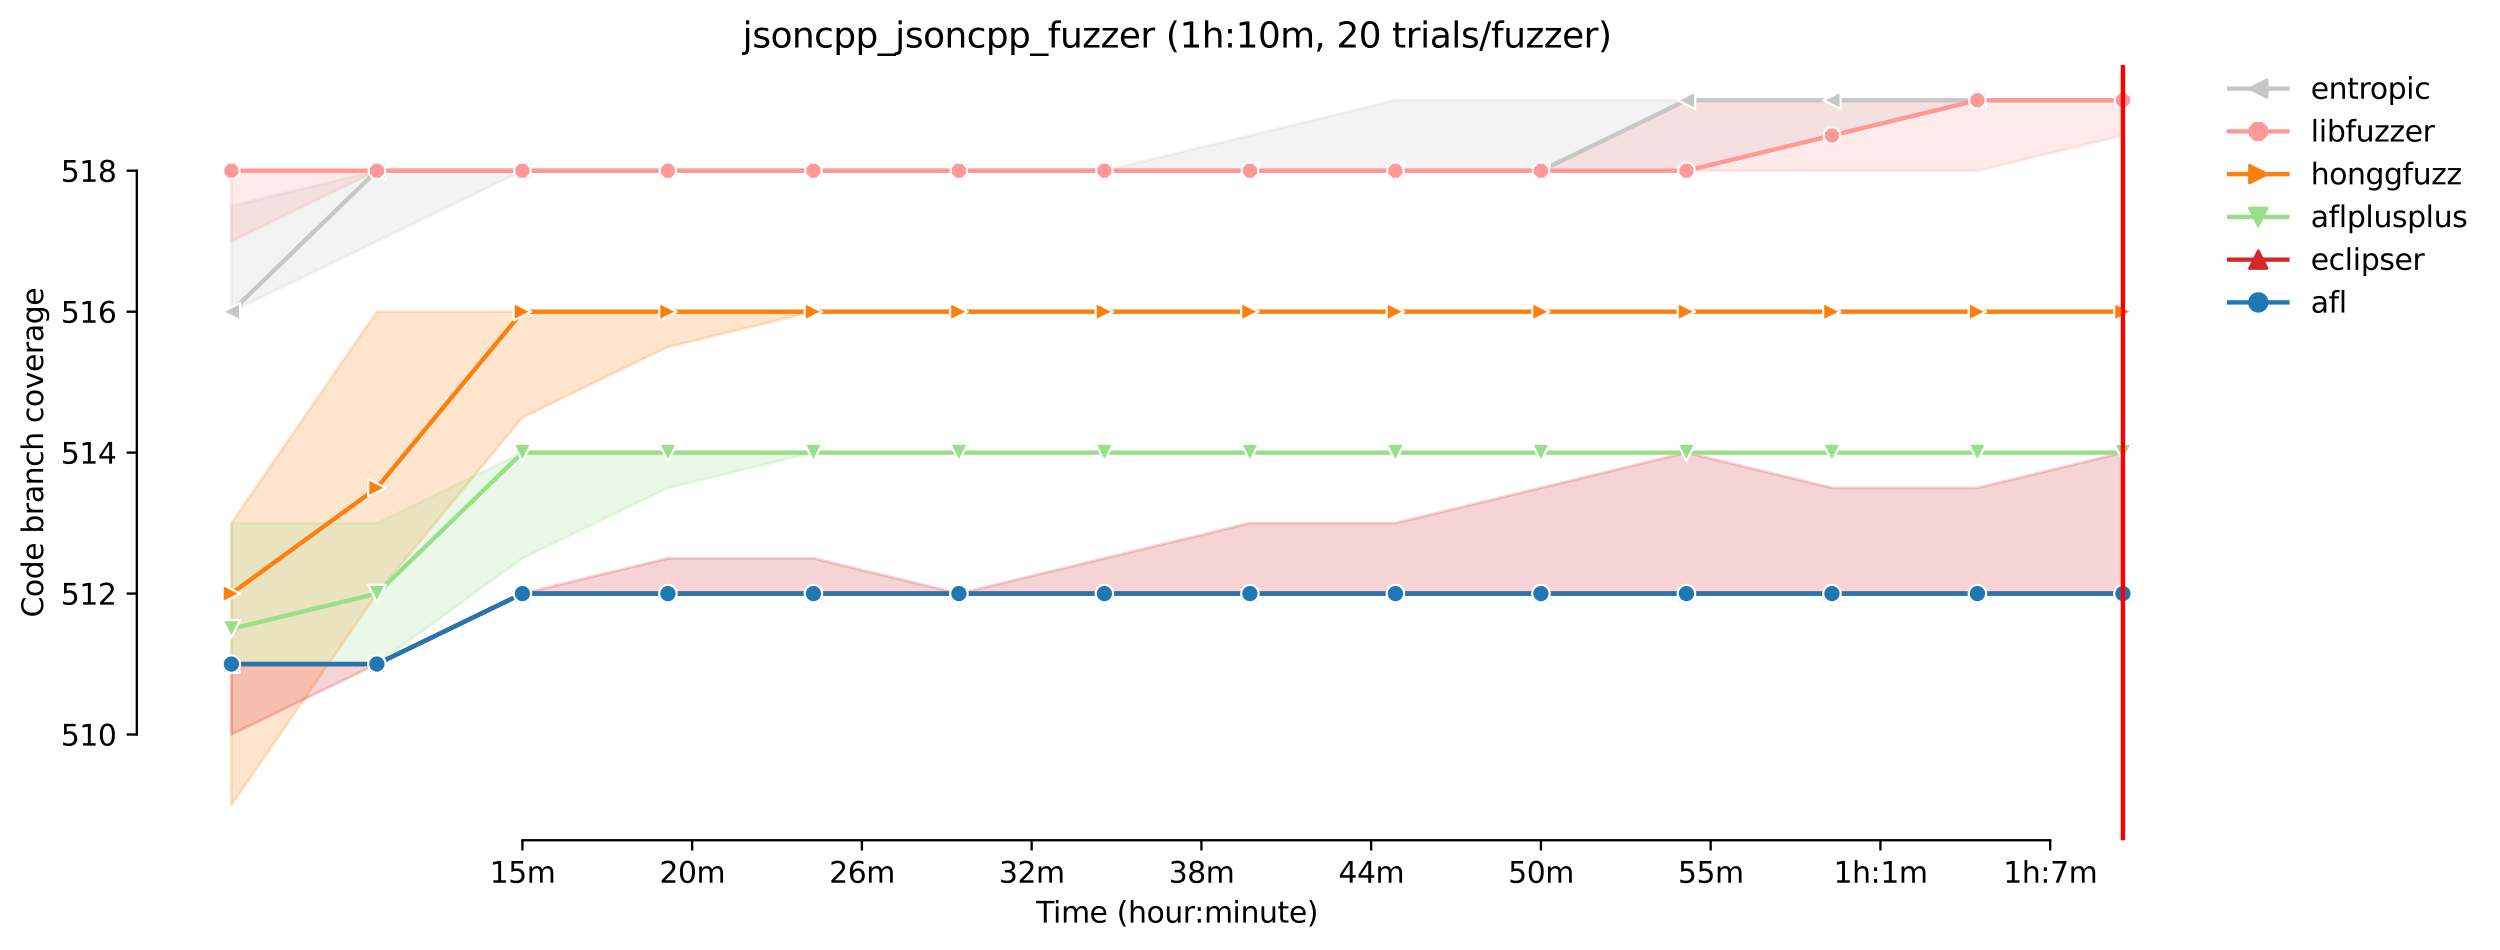 <?xml version="1.0" encoding="utf-8" standalone="no"?>
<!DOCTYPE svg PUBLIC "-//W3C//DTD SVG 1.1//EN"
  "http://www.w3.org/Graphics/SVG/1.1/DTD/svg11.dtd">
<svg height="325.986pt" version="1.1" viewBox="0 0 858.179 325.986" width="858.179pt" xmlns="http://www.w3.org/2000/svg" xmlns:xlink="http://www.w3.org/1999/xlink">
 <defs>
  <style type="text/css">*{stroke-linecap:butt;stroke-linejoin:round;}</style>
 </defs>
 <g id="figure_1">
  <g id="patch_1">
   <path d="M 0 325.986 
L 858.179 325.986 
L 858.179 0 
L 0 0 
z
" style="fill:#ffffff;"/>
  </g>
  <g id="axes_1">
   <g id="patch_2">
    <path d="M 46.966 288.43 
L 761.206 288.43 
L 761.206 22.318 
L 46.966 22.318 
z
" style="fill:#ffffff;"/>
   </g>
   <g id="PolyCollection_1">
    <defs>
     <path d="M 79.431 -255.284 
L 79.431 -218.996 
L 129.378 -243.188 
L 179.325 -267.38 
L 229.272 -267.38 
L 279.218 -267.38 
L 329.165 -267.38 
L 379.112 -267.38 
L 429.059 -267.38 
L 479.006 -267.38 
L 528.953 -267.38 
L 578.9 -267.38 
L 628.846 -279.476 
L 678.793 -291.572 
L 728.74 -291.572 
L 728.74 -291.572 
L 728.74 -291.572 
L 678.793 -291.572 
L 628.846 -291.572 
L 578.9 -291.572 
L 528.953 -291.572 
L 479.006 -291.572 
L 429.059 -279.476 
L 379.112 -267.38 
L 329.165 -267.38 
L 279.218 -267.38 
L 229.272 -267.38 
L 179.325 -267.38 
L 129.378 -267.38 
L 79.431 -255.284 
z
" id="m2821eb6505" style="stroke:#c7c7c7;stroke-opacity:0.2;"/>
    </defs>
    <g clip-path="url(#ped7ce40804)">
     <use style="fill:#c7c7c7;fill-opacity:0.2;stroke:#c7c7c7;stroke-opacity:0.2;" x="0" xlink:href="#m2821eb6505" y="325.986"/>
    </g>
   </g>
   <g id="PolyCollection_2">
    <defs>
     <path d="M 79.431 -267.38 
L 79.431 -243.188 
L 129.378 -267.38 
L 179.325 -267.38 
L 229.272 -267.38 
L 279.218 -267.38 
L 329.165 -267.38 
L 379.112 -267.38 
L 429.059 -267.38 
L 479.006 -267.38 
L 528.953 -267.38 
L 578.9 -267.38 
L 628.846 -267.38 
L 678.793 -267.38 
L 728.74 -279.476 
L 728.74 -291.572 
L 728.74 -291.572 
L 678.793 -291.572 
L 628.846 -291.572 
L 578.9 -291.572 
L 528.953 -267.38 
L 479.006 -267.38 
L 429.059 -267.38 
L 379.112 -267.38 
L 329.165 -267.38 
L 279.218 -267.38 
L 229.272 -267.38 
L 179.325 -267.38 
L 129.378 -267.38 
L 79.431 -267.38 
z
" id="mdc1bc80fa4" style="stroke:#ff9896;stroke-opacity:0.2;"/>
    </defs>
    <g clip-path="url(#ped7ce40804)">
     <use style="fill:#ff9896;fill-opacity:0.2;stroke:#ff9896;stroke-opacity:0.2;" x="0" xlink:href="#mdc1bc80fa4" y="325.986"/>
    </g>
   </g>
   <g id="PolyCollection_3">
    <defs>
     <path d="M 79.431 -146.42 
L 79.431 -49.652 
L 129.378 -122.228 
L 179.325 -182.708 
L 229.272 -206.9 
L 279.218 -218.996 
L 329.165 -218.996 
L 379.112 -218.996 
L 429.059 -218.996 
L 479.006 -218.996 
L 528.953 -218.996 
L 578.9 -218.996 
L 628.846 -218.996 
L 678.793 -218.996 
L 728.74 -218.996 
L 728.74 -218.996 
L 728.74 -218.996 
L 678.793 -218.996 
L 628.846 -218.996 
L 578.9 -218.996 
L 528.953 -218.996 
L 479.006 -218.996 
L 429.059 -218.996 
L 379.112 -218.996 
L 329.165 -218.996 
L 279.218 -218.996 
L 229.272 -218.996 
L 179.325 -218.996 
L 129.378 -218.996 
L 79.431 -146.42 
z
" id="mf5cec64acc" style="stroke:#ff7f0e;stroke-opacity:0.2;"/>
    </defs>
    <g clip-path="url(#ped7ce40804)">
     <use style="fill:#ff7f0e;fill-opacity:0.2;stroke:#ff7f0e;stroke-opacity:0.2;" x="0" xlink:href="#mf5cec64acc" y="325.986"/>
    </g>
   </g>
   <g id="PolyCollection_4">
    <defs>
     <path d="M 79.431 -146.42 
L 79.431 -98.036 
L 129.378 -98.036 
L 179.325 -134.324 
L 229.272 -158.516 
L 279.218 -170.612 
L 329.165 -170.612 
L 379.112 -170.612 
L 429.059 -170.612 
L 479.006 -170.612 
L 528.953 -170.612 
L 578.9 -170.612 
L 628.846 -170.612 
L 678.793 -170.612 
L 728.74 -170.612 
L 728.74 -170.612 
L 728.74 -170.612 
L 678.793 -170.612 
L 628.846 -170.612 
L 578.9 -170.612 
L 528.953 -170.612 
L 479.006 -170.612 
L 429.059 -170.612 
L 379.112 -170.612 
L 329.165 -170.612 
L 279.218 -170.612 
L 229.272 -170.612 
L 179.325 -170.612 
L 129.378 -146.42 
L 79.431 -146.42 
z
" id="md0cc87ed1a" style="stroke:#98df8a;stroke-opacity:0.2;"/>
    </defs>
    <g clip-path="url(#ped7ce40804)">
     <use style="fill:#98df8a;fill-opacity:0.2;stroke:#98df8a;stroke-opacity:0.2;" x="0" xlink:href="#md0cc87ed1a" y="325.986"/>
    </g>
   </g>
   <g id="PolyCollection_5">
    <defs>
     <path d="M 79.431 -98.036 
L 79.431 -73.844 
L 129.378 -98.036 
L 179.325 -122.228 
L 229.272 -122.228 
L 279.218 -122.228 
L 329.165 -122.228 
L 379.112 -122.228 
L 429.059 -122.228 
L 479.006 -122.228 
L 528.953 -122.228 
L 578.9 -122.228 
L 628.846 -122.228 
L 678.793 -122.228 
L 728.74 -122.228 
L 728.74 -170.612 
L 728.74 -170.612 
L 678.793 -158.516 
L 628.846 -158.516 
L 578.9 -170.612 
L 528.953 -158.516 
L 479.006 -146.42 
L 429.059 -146.42 
L 379.112 -134.324 
L 329.165 -122.228 
L 279.218 -134.324 
L 229.272 -134.324 
L 179.325 -122.228 
L 129.378 -98.036 
L 79.431 -98.036 
z
" id="m5d04404ad1" style="stroke:#d62728;stroke-opacity:0.2;"/>
    </defs>
    <g clip-path="url(#ped7ce40804)">
     <use style="fill:#d62728;fill-opacity:0.2;stroke:#d62728;stroke-opacity:0.2;" x="0" xlink:href="#m5d04404ad1" y="325.986"/>
    </g>
   </g>
   <g id="PolyCollection_6">
    <defs>
     <path d="M 79.431 -98.036 
L 79.431 -98.036 
L 129.378 -98.036 
L 179.325 -122.228 
L 229.272 -122.228 
L 279.218 -122.228 
L 329.165 -122.228 
L 379.112 -122.228 
L 429.059 -122.228 
L 479.006 -122.228 
L 528.953 -122.228 
L 578.9 -122.228 
L 628.846 -122.228 
L 678.793 -122.228 
L 728.74 -122.228 
L 728.74 -122.228 
L 728.74 -122.228 
L 678.793 -122.228 
L 628.846 -122.228 
L 578.9 -122.228 
L 528.953 -122.228 
L 479.006 -122.228 
L 429.059 -122.228 
L 379.112 -122.228 
L 329.165 -122.228 
L 279.218 -122.228 
L 229.272 -122.228 
L 179.325 -122.228 
L 129.378 -98.036 
L 79.431 -98.036 
z
" id="m863de4dccb" style="stroke:#1f77b4;stroke-opacity:0.2;"/>
    </defs>
    <g clip-path="url(#ped7ce40804)">
     <use style="fill:#1f77b4;fill-opacity:0.2;stroke:#1f77b4;stroke-opacity:0.2;" x="0" xlink:href="#m863de4dccb" y="325.986"/>
    </g>
   </g>
   <g id="matplotlib.axis_1">
    <g id="xtick_1">
     <g id="line2d_1">
      <defs>
       <path d="M 0 0 
L 0 3.5 
" id="m9170106ca0" style="stroke:#000000;stroke-width:0.8;"/>
      </defs>
      <g>
       <use style="stroke:#000000;stroke-width:0.8;" x="179.325" xlink:href="#m9170106ca0" y="288.43"/>
      </g>
     </g>
     <g id="text_1">
      <!-- 15m -->
      <g transform="translate(168.092 303.029)scale(0.1 -0.1)">
       <defs>
        <path d="M 794 531 
L 1825 531 
L 1825 4091 
L 703 3866 
L 703 4441 
L 1819 4666 
L 2450 4666 
L 2450 531 
L 3481 531 
L 3481 0 
L 794 0 
L 794 531 
z
" id="DejaVuSans-31" transform="scale(0.016)"/>
        <path d="M 691 4666 
L 3169 4666 
L 3169 4134 
L 1269 4134 
L 1269 2991 
Q 1406 3038 1543 3061 
Q 1681 3084 1819 3084 
Q 2600 3084 3056 2656 
Q 3513 2228 3513 1497 
Q 3513 744 3044 326 
Q 2575 -91 1722 -91 
Q 1428 -91 1123 -41 
Q 819 9 494 109 
L 494 744 
Q 775 591 1075 516 
Q 1375 441 1709 441 
Q 2250 441 2565 725 
Q 2881 1009 2881 1497 
Q 2881 1984 2565 2268 
Q 2250 2553 1709 2553 
Q 1456 2553 1204 2497 
Q 953 2441 691 2322 
L 691 4666 
z
" id="DejaVuSans-35" transform="scale(0.016)"/>
        <path d="M 3328 2828 
Q 3544 3216 3844 3400 
Q 4144 3584 4550 3584 
Q 5097 3584 5394 3201 
Q 5691 2819 5691 2113 
L 5691 0 
L 5113 0 
L 5113 2094 
Q 5113 2597 4934 2840 
Q 4756 3084 4391 3084 
Q 3944 3084 3684 2787 
Q 3425 2491 3425 1978 
L 3425 0 
L 2847 0 
L 2847 2094 
Q 2847 2600 2669 2842 
Q 2491 3084 2119 3084 
Q 1678 3084 1418 2786 
Q 1159 2488 1159 1978 
L 1159 0 
L 581 0 
L 581 3500 
L 1159 3500 
L 1159 2956 
Q 1356 3278 1631 3431 
Q 1906 3584 2284 3584 
Q 2666 3584 2933 3390 
Q 3200 3197 3328 2828 
z
" id="DejaVuSans-6d" transform="scale(0.016)"/>
       </defs>
       <use xlink:href="#DejaVuSans-31"/>
       <use x="63.623" xlink:href="#DejaVuSans-35"/>
       <use x="127.246" xlink:href="#DejaVuSans-6d"/>
      </g>
     </g>
    </g>
    <g id="xtick_2">
     <g id="line2d_2">
      <g>
       <use style="stroke:#000000;stroke-width:0.8;" x="237.596" xlink:href="#m9170106ca0" y="288.43"/>
      </g>
     </g>
     <g id="text_2">
      <!-- 20m -->
      <g transform="translate(226.363 303.029)scale(0.1 -0.1)">
       <defs>
        <path d="M 1228 531 
L 3431 531 
L 3431 0 
L 469 0 
L 469 531 
Q 828 903 1448 1529 
Q 2069 2156 2228 2338 
Q 2531 2678 2651 2914 
Q 2772 3150 2772 3378 
Q 2772 3750 2511 3984 
Q 2250 4219 1831 4219 
Q 1534 4219 1204 4116 
Q 875 4013 500 3803 
L 500 4441 
Q 881 4594 1212 4672 
Q 1544 4750 1819 4750 
Q 2544 4750 2975 4387 
Q 3406 4025 3406 3419 
Q 3406 3131 3298 2873 
Q 3191 2616 2906 2266 
Q 2828 2175 2409 1742 
Q 1991 1309 1228 531 
z
" id="DejaVuSans-32" transform="scale(0.016)"/>
        <path d="M 2034 4250 
Q 1547 4250 1301 3770 
Q 1056 3291 1056 2328 
Q 1056 1369 1301 889 
Q 1547 409 2034 409 
Q 2525 409 2770 889 
Q 3016 1369 3016 2328 
Q 3016 3291 2770 3770 
Q 2525 4250 2034 4250 
z
M 2034 4750 
Q 2819 4750 3233 4129 
Q 3647 3509 3647 2328 
Q 3647 1150 3233 529 
Q 2819 -91 2034 -91 
Q 1250 -91 836 529 
Q 422 1150 422 2328 
Q 422 3509 836 4129 
Q 1250 4750 2034 4750 
z
" id="DejaVuSans-30" transform="scale(0.016)"/>
       </defs>
       <use xlink:href="#DejaVuSans-32"/>
       <use x="63.623" xlink:href="#DejaVuSans-30"/>
       <use x="127.246" xlink:href="#DejaVuSans-6d"/>
      </g>
     </g>
    </g>
    <g id="xtick_3">
     <g id="line2d_3">
      <g>
       <use style="stroke:#000000;stroke-width:0.8;" x="295.867" xlink:href="#m9170106ca0" y="288.43"/>
      </g>
     </g>
     <g id="text_3">
      <!-- 26m -->
      <g transform="translate(284.635 303.029)scale(0.1 -0.1)">
       <defs>
        <path d="M 2113 2584 
Q 1688 2584 1439 2293 
Q 1191 2003 1191 1497 
Q 1191 994 1439 701 
Q 1688 409 2113 409 
Q 2538 409 2786 701 
Q 3034 994 3034 1497 
Q 3034 2003 2786 2293 
Q 2538 2584 2113 2584 
z
M 3366 4563 
L 3366 3988 
Q 3128 4100 2886 4159 
Q 2644 4219 2406 4219 
Q 1781 4219 1451 3797 
Q 1122 3375 1075 2522 
Q 1259 2794 1537 2939 
Q 1816 3084 2150 3084 
Q 2853 3084 3261 2657 
Q 3669 2231 3669 1497 
Q 3669 778 3244 343 
Q 2819 -91 2113 -91 
Q 1303 -91 875 529 
Q 447 1150 447 2328 
Q 447 3434 972 4092 
Q 1497 4750 2381 4750 
Q 2619 4750 2861 4703 
Q 3103 4656 3366 4563 
z
" id="DejaVuSans-36" transform="scale(0.016)"/>
       </defs>
       <use xlink:href="#DejaVuSans-32"/>
       <use x="63.623" xlink:href="#DejaVuSans-36"/>
       <use x="127.246" xlink:href="#DejaVuSans-6d"/>
      </g>
     </g>
    </g>
    <g id="xtick_4">
     <g id="line2d_4">
      <g>
       <use style="stroke:#000000;stroke-width:0.8;" x="354.139" xlink:href="#m9170106ca0" y="288.43"/>
      </g>
     </g>
     <g id="text_4">
      <!-- 32m -->
      <g transform="translate(342.906 303.029)scale(0.1 -0.1)">
       <defs>
        <path d="M 2597 2516 
Q 3050 2419 3304 2112 
Q 3559 1806 3559 1356 
Q 3559 666 3084 287 
Q 2609 -91 1734 -91 
Q 1441 -91 1130 -33 
Q 819 25 488 141 
L 488 750 
Q 750 597 1062 519 
Q 1375 441 1716 441 
Q 2309 441 2620 675 
Q 2931 909 2931 1356 
Q 2931 1769 2642 2001 
Q 2353 2234 1838 2234 
L 1294 2234 
L 1294 2753 
L 1863 2753 
Q 2328 2753 2575 2939 
Q 2822 3125 2822 3475 
Q 2822 3834 2567 4026 
Q 2313 4219 1838 4219 
Q 1578 4219 1281 4162 
Q 984 4106 628 3988 
L 628 4550 
Q 988 4650 1302 4700 
Q 1616 4750 1894 4750 
Q 2613 4750 3031 4423 
Q 3450 4097 3450 3541 
Q 3450 3153 3228 2886 
Q 3006 2619 2597 2516 
z
" id="DejaVuSans-33" transform="scale(0.016)"/>
       </defs>
       <use xlink:href="#DejaVuSans-33"/>
       <use x="63.623" xlink:href="#DejaVuSans-32"/>
       <use x="127.246" xlink:href="#DejaVuSans-6d"/>
      </g>
     </g>
    </g>
    <g id="xtick_5">
     <g id="line2d_5">
      <g>
       <use style="stroke:#000000;stroke-width:0.8;" x="412.41" xlink:href="#m9170106ca0" y="288.43"/>
      </g>
     </g>
     <g id="text_5">
      <!-- 38m -->
      <g transform="translate(401.177 303.029)scale(0.1 -0.1)">
       <defs>
        <path d="M 2034 2216 
Q 1584 2216 1326 1975 
Q 1069 1734 1069 1313 
Q 1069 891 1326 650 
Q 1584 409 2034 409 
Q 2484 409 2743 651 
Q 3003 894 3003 1313 
Q 3003 1734 2745 1975 
Q 2488 2216 2034 2216 
z
M 1403 2484 
Q 997 2584 770 2862 
Q 544 3141 544 3541 
Q 544 4100 942 4425 
Q 1341 4750 2034 4750 
Q 2731 4750 3128 4425 
Q 3525 4100 3525 3541 
Q 3525 3141 3298 2862 
Q 3072 2584 2669 2484 
Q 3125 2378 3379 2068 
Q 3634 1759 3634 1313 
Q 3634 634 3220 271 
Q 2806 -91 2034 -91 
Q 1263 -91 848 271 
Q 434 634 434 1313 
Q 434 1759 690 2068 
Q 947 2378 1403 2484 
z
M 1172 3481 
Q 1172 3119 1398 2916 
Q 1625 2713 2034 2713 
Q 2441 2713 2670 2916 
Q 2900 3119 2900 3481 
Q 2900 3844 2670 4047 
Q 2441 4250 2034 4250 
Q 1625 4250 1398 4047 
Q 1172 3844 1172 3481 
z
" id="DejaVuSans-38" transform="scale(0.016)"/>
       </defs>
       <use xlink:href="#DejaVuSans-33"/>
       <use x="63.623" xlink:href="#DejaVuSans-38"/>
       <use x="127.246" xlink:href="#DejaVuSans-6d"/>
      </g>
     </g>
    </g>
    <g id="xtick_6">
     <g id="line2d_6">
      <g>
       <use style="stroke:#000000;stroke-width:0.8;" x="470.681" xlink:href="#m9170106ca0" y="288.43"/>
      </g>
     </g>
     <g id="text_6">
      <!-- 44m -->
      <g transform="translate(459.449 303.029)scale(0.1 -0.1)">
       <defs>
        <path d="M 2419 4116 
L 825 1625 
L 2419 1625 
L 2419 4116 
z
M 2253 4666 
L 3047 4666 
L 3047 1625 
L 3713 1625 
L 3713 1100 
L 3047 1100 
L 3047 0 
L 2419 0 
L 2419 1100 
L 313 1100 
L 313 1709 
L 2253 4666 
z
" id="DejaVuSans-34" transform="scale(0.016)"/>
       </defs>
       <use xlink:href="#DejaVuSans-34"/>
       <use x="63.623" xlink:href="#DejaVuSans-34"/>
       <use x="127.246" xlink:href="#DejaVuSans-6d"/>
      </g>
     </g>
    </g>
    <g id="xtick_7">
     <g id="line2d_7">
      <g>
       <use style="stroke:#000000;stroke-width:0.8;" x="528.953" xlink:href="#m9170106ca0" y="288.43"/>
      </g>
     </g>
     <g id="text_7">
      <!-- 50m -->
      <g transform="translate(517.72 303.029)scale(0.1 -0.1)">
       <use xlink:href="#DejaVuSans-35"/>
       <use x="63.623" xlink:href="#DejaVuSans-30"/>
       <use x="127.246" xlink:href="#DejaVuSans-6d"/>
      </g>
     </g>
    </g>
    <g id="xtick_8">
     <g id="line2d_8">
      <g>
       <use style="stroke:#000000;stroke-width:0.8;" x="587.224" xlink:href="#m9170106ca0" y="288.43"/>
      </g>
     </g>
     <g id="text_8">
      <!-- 55m -->
      <g transform="translate(575.991 303.029)scale(0.1 -0.1)">
       <use xlink:href="#DejaVuSans-35"/>
       <use x="63.623" xlink:href="#DejaVuSans-35"/>
       <use x="127.246" xlink:href="#DejaVuSans-6d"/>
      </g>
     </g>
    </g>
    <g id="xtick_9">
     <g id="line2d_9">
      <g>
       <use style="stroke:#000000;stroke-width:0.8;" x="645.495" xlink:href="#m9170106ca0" y="288.43"/>
      </g>
     </g>
     <g id="text_9">
      <!-- 1h:1m -->
      <g transform="translate(629.409 303.029)scale(0.1 -0.1)">
       <defs>
        <path d="M 3513 2113 
L 3513 0 
L 2938 0 
L 2938 2094 
Q 2938 2591 2744 2837 
Q 2550 3084 2163 3084 
Q 1697 3084 1428 2787 
Q 1159 2491 1159 1978 
L 1159 0 
L 581 0 
L 581 4863 
L 1159 4863 
L 1159 2956 
Q 1366 3272 1645 3428 
Q 1925 3584 2291 3584 
Q 2894 3584 3203 3211 
Q 3513 2838 3513 2113 
z
" id="DejaVuSans-68" transform="scale(0.016)"/>
        <path d="M 750 794 
L 1409 794 
L 1409 0 
L 750 0 
L 750 794 
z
M 750 3309 
L 1409 3309 
L 1409 2516 
L 750 2516 
L 750 3309 
z
" id="DejaVuSans-3a" transform="scale(0.016)"/>
       </defs>
       <use xlink:href="#DejaVuSans-31"/>
       <use x="63.623" xlink:href="#DejaVuSans-68"/>
       <use x="127.002" xlink:href="#DejaVuSans-3a"/>
       <use x="160.693" xlink:href="#DejaVuSans-31"/>
       <use x="224.316" xlink:href="#DejaVuSans-6d"/>
      </g>
     </g>
    </g>
    <g id="xtick_10">
     <g id="line2d_10">
      <g>
       <use style="stroke:#000000;stroke-width:0.8;" x="703.767" xlink:href="#m9170106ca0" y="288.43"/>
      </g>
     </g>
     <g id="text_10">
      <!-- 1h:7m -->
      <g transform="translate(687.681 303.029)scale(0.1 -0.1)">
       <defs>
        <path d="M 525 4666 
L 3525 4666 
L 3525 4397 
L 1831 0 
L 1172 0 
L 2766 4134 
L 525 4134 
L 525 4666 
z
" id="DejaVuSans-37" transform="scale(0.016)"/>
       </defs>
       <use xlink:href="#DejaVuSans-31"/>
       <use x="63.623" xlink:href="#DejaVuSans-68"/>
       <use x="127.002" xlink:href="#DejaVuSans-3a"/>
       <use x="160.693" xlink:href="#DejaVuSans-37"/>
       <use x="224.316" xlink:href="#DejaVuSans-6d"/>
      </g>
     </g>
    </g>
    <g id="text_11">
     <!-- Time (hour:minute) -->
     <g transform="translate(355.679 316.707)scale(0.1 -0.1)">
      <defs>
       <path d="M -19 4666 
L 3928 4666 
L 3928 4134 
L 2272 4134 
L 2272 0 
L 1638 0 
L 1638 4134 
L -19 4134 
L -19 4666 
z
" id="DejaVuSans-54" transform="scale(0.016)"/>
       <path d="M 603 3500 
L 1178 3500 
L 1178 0 
L 603 0 
L 603 3500 
z
M 603 4863 
L 1178 4863 
L 1178 4134 
L 603 4134 
L 603 4863 
z
" id="DejaVuSans-69" transform="scale(0.016)"/>
       <path d="M 3597 1894 
L 3597 1613 
L 953 1613 
Q 991 1019 1311 708 
Q 1631 397 2203 397 
Q 2534 397 2845 478 
Q 3156 559 3463 722 
L 3463 178 
Q 3153 47 2828 -22 
Q 2503 -91 2169 -91 
Q 1331 -91 842 396 
Q 353 884 353 1716 
Q 353 2575 817 3079 
Q 1281 3584 2069 3584 
Q 2775 3584 3186 3129 
Q 3597 2675 3597 1894 
z
M 3022 2063 
Q 3016 2534 2758 2815 
Q 2500 3097 2075 3097 
Q 1594 3097 1305 2825 
Q 1016 2553 972 2059 
L 3022 2063 
z
" id="DejaVuSans-65" transform="scale(0.016)"/>
       <path id="DejaVuSans-20" transform="scale(0.016)"/>
       <path d="M 1984 4856 
Q 1566 4138 1362 3434 
Q 1159 2731 1159 2009 
Q 1159 1288 1364 580 
Q 1569 -128 1984 -844 
L 1484 -844 
Q 1016 -109 783 600 
Q 550 1309 550 2009 
Q 550 2706 781 3412 
Q 1013 4119 1484 4856 
L 1984 4856 
z
" id="DejaVuSans-28" transform="scale(0.016)"/>
       <path d="M 1959 3097 
Q 1497 3097 1228 2736 
Q 959 2375 959 1747 
Q 959 1119 1226 758 
Q 1494 397 1959 397 
Q 2419 397 2687 759 
Q 2956 1122 2956 1747 
Q 2956 2369 2687 2733 
Q 2419 3097 1959 3097 
z
M 1959 3584 
Q 2709 3584 3137 3096 
Q 3566 2609 3566 1747 
Q 3566 888 3137 398 
Q 2709 -91 1959 -91 
Q 1206 -91 779 398 
Q 353 888 353 1747 
Q 353 2609 779 3096 
Q 1206 3584 1959 3584 
z
" id="DejaVuSans-6f" transform="scale(0.016)"/>
       <path d="M 544 1381 
L 544 3500 
L 1119 3500 
L 1119 1403 
Q 1119 906 1312 657 
Q 1506 409 1894 409 
Q 2359 409 2629 706 
Q 2900 1003 2900 1516 
L 2900 3500 
L 3475 3500 
L 3475 0 
L 2900 0 
L 2900 538 
Q 2691 219 2414 64 
Q 2138 -91 1772 -91 
Q 1169 -91 856 284 
Q 544 659 544 1381 
z
M 1991 3584 
L 1991 3584 
z
" id="DejaVuSans-75" transform="scale(0.016)"/>
       <path d="M 2631 2963 
Q 2534 3019 2420 3045 
Q 2306 3072 2169 3072 
Q 1681 3072 1420 2755 
Q 1159 2438 1159 1844 
L 1159 0 
L 581 0 
L 581 3500 
L 1159 3500 
L 1159 2956 
Q 1341 3275 1631 3429 
Q 1922 3584 2338 3584 
Q 2397 3584 2469 3576 
Q 2541 3569 2628 3553 
L 2631 2963 
z
" id="DejaVuSans-72" transform="scale(0.016)"/>
       <path d="M 3513 2113 
L 3513 0 
L 2938 0 
L 2938 2094 
Q 2938 2591 2744 2837 
Q 2550 3084 2163 3084 
Q 1697 3084 1428 2787 
Q 1159 2491 1159 1978 
L 1159 0 
L 581 0 
L 581 3500 
L 1159 3500 
L 1159 2956 
Q 1366 3272 1645 3428 
Q 1925 3584 2291 3584 
Q 2894 3584 3203 3211 
Q 3513 2838 3513 2113 
z
" id="DejaVuSans-6e" transform="scale(0.016)"/>
       <path d="M 1172 4494 
L 1172 3500 
L 2356 3500 
L 2356 3053 
L 1172 3053 
L 1172 1153 
Q 1172 725 1289 603 
Q 1406 481 1766 481 
L 2356 481 
L 2356 0 
L 1766 0 
Q 1100 0 847 248 
Q 594 497 594 1153 
L 594 3053 
L 172 3053 
L 172 3500 
L 594 3500 
L 594 4494 
L 1172 4494 
z
" id="DejaVuSans-74" transform="scale(0.016)"/>
       <path d="M 513 4856 
L 1013 4856 
Q 1481 4119 1714 3412 
Q 1947 2706 1947 2009 
Q 1947 1309 1714 600 
Q 1481 -109 1013 -844 
L 513 -844 
Q 928 -128 1133 580 
Q 1338 1288 1338 2009 
Q 1338 2731 1133 3434 
Q 928 4138 513 4856 
z
" id="DejaVuSans-29" transform="scale(0.016)"/>
      </defs>
      <use xlink:href="#DejaVuSans-54"/>
      <use x="57.959" xlink:href="#DejaVuSans-69"/>
      <use x="85.742" xlink:href="#DejaVuSans-6d"/>
      <use x="183.154" xlink:href="#DejaVuSans-65"/>
      <use x="244.678" xlink:href="#DejaVuSans-20"/>
      <use x="276.465" xlink:href="#DejaVuSans-28"/>
      <use x="315.479" xlink:href="#DejaVuSans-68"/>
      <use x="378.857" xlink:href="#DejaVuSans-6f"/>
      <use x="440.039" xlink:href="#DejaVuSans-75"/>
      <use x="503.418" xlink:href="#DejaVuSans-72"/>
      <use x="542.781" xlink:href="#DejaVuSans-3a"/>
      <use x="576.473" xlink:href="#DejaVuSans-6d"/>
      <use x="673.885" xlink:href="#DejaVuSans-69"/>
      <use x="701.668" xlink:href="#DejaVuSans-6e"/>
      <use x="765.047" xlink:href="#DejaVuSans-75"/>
      <use x="828.426" xlink:href="#DejaVuSans-74"/>
      <use x="867.635" xlink:href="#DejaVuSans-65"/>
      <use x="929.158" xlink:href="#DejaVuSans-29"/>
     </g>
    </g>
   </g>
   <g id="matplotlib.axis_2">
    <g id="ytick_1">
     <g id="line2d_11">
      <defs>
       <path d="M 0 0 
L -3.5 0 
" id="mf55daae937" style="stroke:#000000;stroke-width:0.8;"/>
      </defs>
      <g>
       <use style="stroke:#000000;stroke-width:0.8;" x="46.966" xlink:href="#mf55daae937" y="252.142"/>
      </g>
     </g>
     <g id="text_12">
      <!-- 510 -->
      <g transform="translate(20.878 255.941)scale(0.1 -0.1)">
       <use xlink:href="#DejaVuSans-35"/>
       <use x="63.623" xlink:href="#DejaVuSans-31"/>
       <use x="127.246" xlink:href="#DejaVuSans-30"/>
      </g>
     </g>
    </g>
    <g id="ytick_2">
     <g id="line2d_12">
      <g>
       <use style="stroke:#000000;stroke-width:0.8;" x="46.966" xlink:href="#mf55daae937" y="203.758"/>
      </g>
     </g>
     <g id="text_13">
      <!-- 512 -->
      <g transform="translate(20.878 207.557)scale(0.1 -0.1)">
       <use xlink:href="#DejaVuSans-35"/>
       <use x="63.623" xlink:href="#DejaVuSans-31"/>
       <use x="127.246" xlink:href="#DejaVuSans-32"/>
      </g>
     </g>
    </g>
    <g id="ytick_3">
     <g id="line2d_13">
      <g>
       <use style="stroke:#000000;stroke-width:0.8;" x="46.966" xlink:href="#mf55daae937" y="155.374"/>
      </g>
     </g>
     <g id="text_14">
      <!-- 514 -->
      <g transform="translate(20.878 159.173)scale(0.1 -0.1)">
       <use xlink:href="#DejaVuSans-35"/>
       <use x="63.623" xlink:href="#DejaVuSans-31"/>
       <use x="127.246" xlink:href="#DejaVuSans-34"/>
      </g>
     </g>
    </g>
    <g id="ytick_4">
     <g id="line2d_14">
      <g>
       <use style="stroke:#000000;stroke-width:0.8;" x="46.966" xlink:href="#mf55daae937" y="106.99"/>
      </g>
     </g>
     <g id="text_15">
      <!-- 516 -->
      <g transform="translate(20.878 110.789)scale(0.1 -0.1)">
       <use xlink:href="#DejaVuSans-35"/>
       <use x="63.623" xlink:href="#DejaVuSans-31"/>
       <use x="127.246" xlink:href="#DejaVuSans-36"/>
      </g>
     </g>
    </g>
    <g id="ytick_5">
     <g id="line2d_15">
      <g>
       <use style="stroke:#000000;stroke-width:0.8;" x="46.966" xlink:href="#mf55daae937" y="58.606"/>
      </g>
     </g>
     <g id="text_16">
      <!-- 518 -->
      <g transform="translate(20.878 62.405)scale(0.1 -0.1)">
       <use xlink:href="#DejaVuSans-35"/>
       <use x="63.623" xlink:href="#DejaVuSans-31"/>
       <use x="127.246" xlink:href="#DejaVuSans-38"/>
      </g>
     </g>
    </g>
    <g id="text_17">
     <!-- Code branch coverage -->
     <g transform="translate(14.798 211.949)rotate(-90)scale(0.1 -0.1)">
      <defs>
       <path d="M 4122 4306 
L 4122 3641 
Q 3803 3938 3442 4084 
Q 3081 4231 2675 4231 
Q 1875 4231 1450 3742 
Q 1025 3253 1025 2328 
Q 1025 1406 1450 917 
Q 1875 428 2675 428 
Q 3081 428 3442 575 
Q 3803 722 4122 1019 
L 4122 359 
Q 3791 134 3420 21 
Q 3050 -91 2638 -91 
Q 1578 -91 968 557 
Q 359 1206 359 2328 
Q 359 3453 968 4101 
Q 1578 4750 2638 4750 
Q 3056 4750 3426 4639 
Q 3797 4528 4122 4306 
z
" id="DejaVuSans-43" transform="scale(0.016)"/>
       <path d="M 2906 2969 
L 2906 4863 
L 3481 4863 
L 3481 0 
L 2906 0 
L 2906 525 
Q 2725 213 2448 61 
Q 2172 -91 1784 -91 
Q 1150 -91 751 415 
Q 353 922 353 1747 
Q 353 2572 751 3078 
Q 1150 3584 1784 3584 
Q 2172 3584 2448 3432 
Q 2725 3281 2906 2969 
z
M 947 1747 
Q 947 1113 1208 752 
Q 1469 391 1925 391 
Q 2381 391 2643 752 
Q 2906 1113 2906 1747 
Q 2906 2381 2643 2742 
Q 2381 3103 1925 3103 
Q 1469 3103 1208 2742 
Q 947 2381 947 1747 
z
" id="DejaVuSans-64" transform="scale(0.016)"/>
       <path d="M 3116 1747 
Q 3116 2381 2855 2742 
Q 2594 3103 2138 3103 
Q 1681 3103 1420 2742 
Q 1159 2381 1159 1747 
Q 1159 1113 1420 752 
Q 1681 391 2138 391 
Q 2594 391 2855 752 
Q 3116 1113 3116 1747 
z
M 1159 2969 
Q 1341 3281 1617 3432 
Q 1894 3584 2278 3584 
Q 2916 3584 3314 3078 
Q 3713 2572 3713 1747 
Q 3713 922 3314 415 
Q 2916 -91 2278 -91 
Q 1894 -91 1617 61 
Q 1341 213 1159 525 
L 1159 0 
L 581 0 
L 581 4863 
L 1159 4863 
L 1159 2969 
z
" id="DejaVuSans-62" transform="scale(0.016)"/>
       <path d="M 2194 1759 
Q 1497 1759 1228 1600 
Q 959 1441 959 1056 
Q 959 750 1161 570 
Q 1363 391 1709 391 
Q 2188 391 2477 730 
Q 2766 1069 2766 1631 
L 2766 1759 
L 2194 1759 
z
M 3341 1997 
L 3341 0 
L 2766 0 
L 2766 531 
Q 2569 213 2275 61 
Q 1981 -91 1556 -91 
Q 1019 -91 701 211 
Q 384 513 384 1019 
Q 384 1609 779 1909 
Q 1175 2209 1959 2209 
L 2766 2209 
L 2766 2266 
Q 2766 2663 2505 2880 
Q 2244 3097 1772 3097 
Q 1472 3097 1187 3025 
Q 903 2953 641 2809 
L 641 3341 
Q 956 3463 1253 3523 
Q 1550 3584 1831 3584 
Q 2591 3584 2966 3190 
Q 3341 2797 3341 1997 
z
" id="DejaVuSans-61" transform="scale(0.016)"/>
       <path d="M 3122 3366 
L 3122 2828 
Q 2878 2963 2633 3030 
Q 2388 3097 2138 3097 
Q 1578 3097 1268 2742 
Q 959 2388 959 1747 
Q 959 1106 1268 751 
Q 1578 397 2138 397 
Q 2388 397 2633 464 
Q 2878 531 3122 666 
L 3122 134 
Q 2881 22 2623 -34 
Q 2366 -91 2075 -91 
Q 1284 -91 818 406 
Q 353 903 353 1747 
Q 353 2603 823 3093 
Q 1294 3584 2113 3584 
Q 2378 3584 2631 3529 
Q 2884 3475 3122 3366 
z
" id="DejaVuSans-63" transform="scale(0.016)"/>
       <path d="M 191 3500 
L 800 3500 
L 1894 563 
L 2988 3500 
L 3597 3500 
L 2284 0 
L 1503 0 
L 191 3500 
z
" id="DejaVuSans-76" transform="scale(0.016)"/>
       <path d="M 2906 1791 
Q 2906 2416 2648 2759 
Q 2391 3103 1925 3103 
Q 1463 3103 1205 2759 
Q 947 2416 947 1791 
Q 947 1169 1205 825 
Q 1463 481 1925 481 
Q 2391 481 2648 825 
Q 2906 1169 2906 1791 
z
M 3481 434 
Q 3481 -459 3084 -895 
Q 2688 -1331 1869 -1331 
Q 1566 -1331 1297 -1286 
Q 1028 -1241 775 -1147 
L 775 -588 
Q 1028 -725 1275 -790 
Q 1522 -856 1778 -856 
Q 2344 -856 2625 -561 
Q 2906 -266 2906 331 
L 2906 616 
Q 2728 306 2450 153 
Q 2172 0 1784 0 
Q 1141 0 747 490 
Q 353 981 353 1791 
Q 353 2603 747 3093 
Q 1141 3584 1784 3584 
Q 2172 3584 2450 3431 
Q 2728 3278 2906 2969 
L 2906 3500 
L 3481 3500 
L 3481 434 
z
" id="DejaVuSans-67" transform="scale(0.016)"/>
      </defs>
      <use xlink:href="#DejaVuSans-43"/>
      <use x="69.824" xlink:href="#DejaVuSans-6f"/>
      <use x="131.006" xlink:href="#DejaVuSans-64"/>
      <use x="194.482" xlink:href="#DejaVuSans-65"/>
      <use x="256.006" xlink:href="#DejaVuSans-20"/>
      <use x="287.793" xlink:href="#DejaVuSans-62"/>
      <use x="351.27" xlink:href="#DejaVuSans-72"/>
      <use x="392.383" xlink:href="#DejaVuSans-61"/>
      <use x="453.662" xlink:href="#DejaVuSans-6e"/>
      <use x="517.041" xlink:href="#DejaVuSans-63"/>
      <use x="572.021" xlink:href="#DejaVuSans-68"/>
      <use x="635.4" xlink:href="#DejaVuSans-20"/>
      <use x="667.188" xlink:href="#DejaVuSans-63"/>
      <use x="722.168" xlink:href="#DejaVuSans-6f"/>
      <use x="783.35" xlink:href="#DejaVuSans-76"/>
      <use x="842.529" xlink:href="#DejaVuSans-65"/>
      <use x="904.053" xlink:href="#DejaVuSans-72"/>
      <use x="945.166" xlink:href="#DejaVuSans-61"/>
      <use x="1006.445" xlink:href="#DejaVuSans-67"/>
      <use x="1069.922" xlink:href="#DejaVuSans-65"/>
     </g>
    </g>
   </g>
   <g id="line2d_16">
    <path clip-path="url(#ped7ce40804)" d="M 79.431 106.99 
L 129.378 58.606 
L 179.325 58.606 
L 229.272 58.606 
L 279.218 58.606 
L 329.165 58.606 
L 379.112 58.606 
L 429.059 58.606 
L 479.006 58.606 
L 528.953 58.606 
L 578.9 34.414 
L 628.846 34.414 
L 678.793 34.414 
L 728.74 34.414 
" style="fill:none;stroke:#c7c7c7;stroke-linecap:square;stroke-width:1.5;"/>
    <defs>
     <path d="M -3 -0 
L 3 3 
L 3 -3 
z
" id="mc9744f8795" style="stroke:#ffffff;stroke-linejoin:miter;stroke-width:0.75;"/>
    </defs>
    <g clip-path="url(#ped7ce40804)">
     <use style="fill:#c7c7c7;stroke:#ffffff;stroke-linejoin:miter;stroke-width:0.75;" x="79.431" xlink:href="#mc9744f8795" y="106.99"/>
     <use style="fill:#c7c7c7;stroke:#ffffff;stroke-linejoin:miter;stroke-width:0.75;" x="129.378" xlink:href="#mc9744f8795" y="58.606"/>
     <use style="fill:#c7c7c7;stroke:#ffffff;stroke-linejoin:miter;stroke-width:0.75;" x="179.325" xlink:href="#mc9744f8795" y="58.606"/>
     <use style="fill:#c7c7c7;stroke:#ffffff;stroke-linejoin:miter;stroke-width:0.75;" x="229.272" xlink:href="#mc9744f8795" y="58.606"/>
     <use style="fill:#c7c7c7;stroke:#ffffff;stroke-linejoin:miter;stroke-width:0.75;" x="279.218" xlink:href="#mc9744f8795" y="58.606"/>
     <use style="fill:#c7c7c7;stroke:#ffffff;stroke-linejoin:miter;stroke-width:0.75;" x="329.165" xlink:href="#mc9744f8795" y="58.606"/>
     <use style="fill:#c7c7c7;stroke:#ffffff;stroke-linejoin:miter;stroke-width:0.75;" x="379.112" xlink:href="#mc9744f8795" y="58.606"/>
     <use style="fill:#c7c7c7;stroke:#ffffff;stroke-linejoin:miter;stroke-width:0.75;" x="429.059" xlink:href="#mc9744f8795" y="58.606"/>
     <use style="fill:#c7c7c7;stroke:#ffffff;stroke-linejoin:miter;stroke-width:0.75;" x="479.006" xlink:href="#mc9744f8795" y="58.606"/>
     <use style="fill:#c7c7c7;stroke:#ffffff;stroke-linejoin:miter;stroke-width:0.75;" x="528.953" xlink:href="#mc9744f8795" y="58.606"/>
     <use style="fill:#c7c7c7;stroke:#ffffff;stroke-linejoin:miter;stroke-width:0.75;" x="578.9" xlink:href="#mc9744f8795" y="34.414"/>
     <use style="fill:#c7c7c7;stroke:#ffffff;stroke-linejoin:miter;stroke-width:0.75;" x="628.846" xlink:href="#mc9744f8795" y="34.414"/>
     <use style="fill:#c7c7c7;stroke:#ffffff;stroke-linejoin:miter;stroke-width:0.75;" x="678.793" xlink:href="#mc9744f8795" y="34.414"/>
     <use style="fill:#c7c7c7;stroke:#ffffff;stroke-linejoin:miter;stroke-width:0.75;" x="728.74" xlink:href="#mc9744f8795" y="34.414"/>
    </g>
   </g>
   <g id="line2d_17">
    <path clip-path="url(#ped7ce40804)" d="M 79.431 58.606 
L 129.378 58.606 
L 179.325 58.606 
L 229.272 58.606 
L 279.218 58.606 
L 329.165 58.606 
L 379.112 58.606 
L 429.059 58.606 
L 479.006 58.606 
L 528.953 58.606 
L 578.9 58.606 
L 628.846 46.51 
L 678.793 34.414 
L 728.74 34.414 
" style="fill:none;stroke:#ff9896;stroke-linecap:square;stroke-width:1.5;"/>
    <defs>
     <path d="M -1.148 -2.772 
L -2.772 -1.148 
L -2.772 1.148 
L -1.148 2.772 
L 1.148 2.772 
L 2.772 1.148 
L 2.772 -1.148 
L 1.148 -2.772 
z
" id="m8589de93fa" style="stroke:#ffffff;stroke-linejoin:miter;stroke-width:0.75;"/>
    </defs>
    <g clip-path="url(#ped7ce40804)">
     <use style="fill:#ff9896;stroke:#ffffff;stroke-linejoin:miter;stroke-width:0.75;" x="79.431" xlink:href="#m8589de93fa" y="58.606"/>
     <use style="fill:#ff9896;stroke:#ffffff;stroke-linejoin:miter;stroke-width:0.75;" x="129.378" xlink:href="#m8589de93fa" y="58.606"/>
     <use style="fill:#ff9896;stroke:#ffffff;stroke-linejoin:miter;stroke-width:0.75;" x="179.325" xlink:href="#m8589de93fa" y="58.606"/>
     <use style="fill:#ff9896;stroke:#ffffff;stroke-linejoin:miter;stroke-width:0.75;" x="229.272" xlink:href="#m8589de93fa" y="58.606"/>
     <use style="fill:#ff9896;stroke:#ffffff;stroke-linejoin:miter;stroke-width:0.75;" x="279.218" xlink:href="#m8589de93fa" y="58.606"/>
     <use style="fill:#ff9896;stroke:#ffffff;stroke-linejoin:miter;stroke-width:0.75;" x="329.165" xlink:href="#m8589de93fa" y="58.606"/>
     <use style="fill:#ff9896;stroke:#ffffff;stroke-linejoin:miter;stroke-width:0.75;" x="379.112" xlink:href="#m8589de93fa" y="58.606"/>
     <use style="fill:#ff9896;stroke:#ffffff;stroke-linejoin:miter;stroke-width:0.75;" x="429.059" xlink:href="#m8589de93fa" y="58.606"/>
     <use style="fill:#ff9896;stroke:#ffffff;stroke-linejoin:miter;stroke-width:0.75;" x="479.006" xlink:href="#m8589de93fa" y="58.606"/>
     <use style="fill:#ff9896;stroke:#ffffff;stroke-linejoin:miter;stroke-width:0.75;" x="528.953" xlink:href="#m8589de93fa" y="58.606"/>
     <use style="fill:#ff9896;stroke:#ffffff;stroke-linejoin:miter;stroke-width:0.75;" x="578.9" xlink:href="#m8589de93fa" y="58.606"/>
     <use style="fill:#ff9896;stroke:#ffffff;stroke-linejoin:miter;stroke-width:0.75;" x="628.846" xlink:href="#m8589de93fa" y="46.51"/>
     <use style="fill:#ff9896;stroke:#ffffff;stroke-linejoin:miter;stroke-width:0.75;" x="678.793" xlink:href="#m8589de93fa" y="34.414"/>
     <use style="fill:#ff9896;stroke:#ffffff;stroke-linejoin:miter;stroke-width:0.75;" x="728.74" xlink:href="#m8589de93fa" y="34.414"/>
    </g>
   </g>
   <g id="line2d_18">
    <path clip-path="url(#ped7ce40804)" d="M 79.431 203.758 
L 129.378 167.47 
L 179.325 106.99 
L 229.272 106.99 
L 279.218 106.99 
L 329.165 106.99 
L 379.112 106.99 
L 429.059 106.99 
L 479.006 106.99 
L 528.953 106.99 
L 578.9 106.99 
L 628.846 106.99 
L 678.793 106.99 
L 728.74 106.99 
" style="fill:none;stroke:#ff7f0e;stroke-linecap:square;stroke-width:1.5;"/>
    <defs>
     <path d="M 3 0 
L -3 -3 
L -3 3 
z
" id="mb297608983" style="stroke:#ffffff;stroke-linejoin:miter;stroke-width:0.75;"/>
    </defs>
    <g clip-path="url(#ped7ce40804)">
     <use style="fill:#ff7f0e;stroke:#ffffff;stroke-linejoin:miter;stroke-width:0.75;" x="79.431" xlink:href="#mb297608983" y="203.758"/>
     <use style="fill:#ff7f0e;stroke:#ffffff;stroke-linejoin:miter;stroke-width:0.75;" x="129.378" xlink:href="#mb297608983" y="167.47"/>
     <use style="fill:#ff7f0e;stroke:#ffffff;stroke-linejoin:miter;stroke-width:0.75;" x="179.325" xlink:href="#mb297608983" y="106.99"/>
     <use style="fill:#ff7f0e;stroke:#ffffff;stroke-linejoin:miter;stroke-width:0.75;" x="229.272" xlink:href="#mb297608983" y="106.99"/>
     <use style="fill:#ff7f0e;stroke:#ffffff;stroke-linejoin:miter;stroke-width:0.75;" x="279.218" xlink:href="#mb297608983" y="106.99"/>
     <use style="fill:#ff7f0e;stroke:#ffffff;stroke-linejoin:miter;stroke-width:0.75;" x="329.165" xlink:href="#mb297608983" y="106.99"/>
     <use style="fill:#ff7f0e;stroke:#ffffff;stroke-linejoin:miter;stroke-width:0.75;" x="379.112" xlink:href="#mb297608983" y="106.99"/>
     <use style="fill:#ff7f0e;stroke:#ffffff;stroke-linejoin:miter;stroke-width:0.75;" x="429.059" xlink:href="#mb297608983" y="106.99"/>
     <use style="fill:#ff7f0e;stroke:#ffffff;stroke-linejoin:miter;stroke-width:0.75;" x="479.006" xlink:href="#mb297608983" y="106.99"/>
     <use style="fill:#ff7f0e;stroke:#ffffff;stroke-linejoin:miter;stroke-width:0.75;" x="528.953" xlink:href="#mb297608983" y="106.99"/>
     <use style="fill:#ff7f0e;stroke:#ffffff;stroke-linejoin:miter;stroke-width:0.75;" x="578.9" xlink:href="#mb297608983" y="106.99"/>
     <use style="fill:#ff7f0e;stroke:#ffffff;stroke-linejoin:miter;stroke-width:0.75;" x="628.846" xlink:href="#mb297608983" y="106.99"/>
     <use style="fill:#ff7f0e;stroke:#ffffff;stroke-linejoin:miter;stroke-width:0.75;" x="678.793" xlink:href="#mb297608983" y="106.99"/>
     <use style="fill:#ff7f0e;stroke:#ffffff;stroke-linejoin:miter;stroke-width:0.75;" x="728.74" xlink:href="#mb297608983" y="106.99"/>
    </g>
   </g>
   <g id="line2d_19">
    <path clip-path="url(#ped7ce40804)" d="M 79.431 215.854 
L 129.378 203.758 
L 179.325 155.374 
L 229.272 155.374 
L 279.218 155.374 
L 329.165 155.374 
L 379.112 155.374 
L 429.059 155.374 
L 479.006 155.374 
L 528.953 155.374 
L 578.9 155.374 
L 628.846 155.374 
L 678.793 155.374 
L 728.74 155.374 
" style="fill:none;stroke:#98df8a;stroke-linecap:square;stroke-width:1.5;"/>
    <defs>
     <path d="M -0 3 
L 3 -3 
L -3 -3 
z
" id="m096c6a28f9" style="stroke:#ffffff;stroke-linejoin:miter;stroke-width:0.75;"/>
    </defs>
    <g clip-path="url(#ped7ce40804)">
     <use style="fill:#98df8a;stroke:#ffffff;stroke-linejoin:miter;stroke-width:0.75;" x="79.431" xlink:href="#m096c6a28f9" y="215.854"/>
     <use style="fill:#98df8a;stroke:#ffffff;stroke-linejoin:miter;stroke-width:0.75;" x="129.378" xlink:href="#m096c6a28f9" y="203.758"/>
     <use style="fill:#98df8a;stroke:#ffffff;stroke-linejoin:miter;stroke-width:0.75;" x="179.325" xlink:href="#m096c6a28f9" y="155.374"/>
     <use style="fill:#98df8a;stroke:#ffffff;stroke-linejoin:miter;stroke-width:0.75;" x="229.272" xlink:href="#m096c6a28f9" y="155.374"/>
     <use style="fill:#98df8a;stroke:#ffffff;stroke-linejoin:miter;stroke-width:0.75;" x="279.218" xlink:href="#m096c6a28f9" y="155.374"/>
     <use style="fill:#98df8a;stroke:#ffffff;stroke-linejoin:miter;stroke-width:0.75;" x="329.165" xlink:href="#m096c6a28f9" y="155.374"/>
     <use style="fill:#98df8a;stroke:#ffffff;stroke-linejoin:miter;stroke-width:0.75;" x="379.112" xlink:href="#m096c6a28f9" y="155.374"/>
     <use style="fill:#98df8a;stroke:#ffffff;stroke-linejoin:miter;stroke-width:0.75;" x="429.059" xlink:href="#m096c6a28f9" y="155.374"/>
     <use style="fill:#98df8a;stroke:#ffffff;stroke-linejoin:miter;stroke-width:0.75;" x="479.006" xlink:href="#m096c6a28f9" y="155.374"/>
     <use style="fill:#98df8a;stroke:#ffffff;stroke-linejoin:miter;stroke-width:0.75;" x="528.953" xlink:href="#m096c6a28f9" y="155.374"/>
     <use style="fill:#98df8a;stroke:#ffffff;stroke-linejoin:miter;stroke-width:0.75;" x="578.9" xlink:href="#m096c6a28f9" y="155.374"/>
     <use style="fill:#98df8a;stroke:#ffffff;stroke-linejoin:miter;stroke-width:0.75;" x="628.846" xlink:href="#m096c6a28f9" y="155.374"/>
     <use style="fill:#98df8a;stroke:#ffffff;stroke-linejoin:miter;stroke-width:0.75;" x="678.793" xlink:href="#m096c6a28f9" y="155.374"/>
     <use style="fill:#98df8a;stroke:#ffffff;stroke-linejoin:miter;stroke-width:0.75;" x="728.74" xlink:href="#m096c6a28f9" y="155.374"/>
    </g>
   </g>
   <g id="line2d_20">
    <path clip-path="url(#ped7ce40804)" d="M 79.431 227.95 
L 129.378 227.95 
L 179.325 203.758 
L 229.272 203.758 
L 279.218 203.758 
L 329.165 203.758 
L 379.112 203.758 
L 429.059 203.758 
L 479.006 203.758 
L 528.953 203.758 
L 578.9 203.758 
L 628.846 203.758 
L 678.793 203.758 
L 728.74 203.758 
" style="fill:none;stroke:#d62728;stroke-linecap:square;stroke-width:1.5;"/>
    <defs>
     <path d="M 0 -3 
L -3 3 
L 3 3 
z
" id="ma30800e87f" style="stroke:#ffffff;stroke-linejoin:miter;stroke-width:0.75;"/>
    </defs>
    <g clip-path="url(#ped7ce40804)">
     <use style="fill:#d62728;stroke:#ffffff;stroke-linejoin:miter;stroke-width:0.75;" x="79.431" xlink:href="#ma30800e87f" y="227.95"/>
     <use style="fill:#d62728;stroke:#ffffff;stroke-linejoin:miter;stroke-width:0.75;" x="129.378" xlink:href="#ma30800e87f" y="227.95"/>
     <use style="fill:#d62728;stroke:#ffffff;stroke-linejoin:miter;stroke-width:0.75;" x="179.325" xlink:href="#ma30800e87f" y="203.758"/>
     <use style="fill:#d62728;stroke:#ffffff;stroke-linejoin:miter;stroke-width:0.75;" x="229.272" xlink:href="#ma30800e87f" y="203.758"/>
     <use style="fill:#d62728;stroke:#ffffff;stroke-linejoin:miter;stroke-width:0.75;" x="279.218" xlink:href="#ma30800e87f" y="203.758"/>
     <use style="fill:#d62728;stroke:#ffffff;stroke-linejoin:miter;stroke-width:0.75;" x="329.165" xlink:href="#ma30800e87f" y="203.758"/>
     <use style="fill:#d62728;stroke:#ffffff;stroke-linejoin:miter;stroke-width:0.75;" x="379.112" xlink:href="#ma30800e87f" y="203.758"/>
     <use style="fill:#d62728;stroke:#ffffff;stroke-linejoin:miter;stroke-width:0.75;" x="429.059" xlink:href="#ma30800e87f" y="203.758"/>
     <use style="fill:#d62728;stroke:#ffffff;stroke-linejoin:miter;stroke-width:0.75;" x="479.006" xlink:href="#ma30800e87f" y="203.758"/>
     <use style="fill:#d62728;stroke:#ffffff;stroke-linejoin:miter;stroke-width:0.75;" x="528.953" xlink:href="#ma30800e87f" y="203.758"/>
     <use style="fill:#d62728;stroke:#ffffff;stroke-linejoin:miter;stroke-width:0.75;" x="578.9" xlink:href="#ma30800e87f" y="203.758"/>
     <use style="fill:#d62728;stroke:#ffffff;stroke-linejoin:miter;stroke-width:0.75;" x="628.846" xlink:href="#ma30800e87f" y="203.758"/>
     <use style="fill:#d62728;stroke:#ffffff;stroke-linejoin:miter;stroke-width:0.75;" x="678.793" xlink:href="#ma30800e87f" y="203.758"/>
     <use style="fill:#d62728;stroke:#ffffff;stroke-linejoin:miter;stroke-width:0.75;" x="728.74" xlink:href="#ma30800e87f" y="203.758"/>
    </g>
   </g>
   <g id="line2d_21">
    <path clip-path="url(#ped7ce40804)" d="M 79.431 227.95 
L 129.378 227.95 
L 179.325 203.758 
L 229.272 203.758 
L 279.218 203.758 
L 329.165 203.758 
L 379.112 203.758 
L 429.059 203.758 
L 479.006 203.758 
L 528.953 203.758 
L 578.9 203.758 
L 628.846 203.758 
L 678.793 203.758 
L 728.74 203.758 
" style="fill:none;stroke:#1f77b4;stroke-linecap:square;stroke-width:1.5;"/>
    <defs>
     <path d="M 0 3 
C 0.796 3 1.559 2.684 2.121 2.121 
C 2.684 1.559 3 0.796 3 0 
C 3 -0.796 2.684 -1.559 2.121 -2.121 
C 1.559 -2.684 0.796 -3 0 -3 
C -0.796 -3 -1.559 -2.684 -2.121 -2.121 
C -2.684 -1.559 -3 -0.796 -3 0 
C -3 0.796 -2.684 1.559 -2.121 2.121 
C -1.559 2.684 -0.796 3 0 3 
z
" id="m264b2b7e0c" style="stroke:#ffffff;stroke-width:0.75;"/>
    </defs>
    <g clip-path="url(#ped7ce40804)">
     <use style="fill:#1f77b4;stroke:#ffffff;stroke-width:0.75;" x="79.431" xlink:href="#m264b2b7e0c" y="227.95"/>
     <use style="fill:#1f77b4;stroke:#ffffff;stroke-width:0.75;" x="129.378" xlink:href="#m264b2b7e0c" y="227.95"/>
     <use style="fill:#1f77b4;stroke:#ffffff;stroke-width:0.75;" x="179.325" xlink:href="#m264b2b7e0c" y="203.758"/>
     <use style="fill:#1f77b4;stroke:#ffffff;stroke-width:0.75;" x="229.272" xlink:href="#m264b2b7e0c" y="203.758"/>
     <use style="fill:#1f77b4;stroke:#ffffff;stroke-width:0.75;" x="279.218" xlink:href="#m264b2b7e0c" y="203.758"/>
     <use style="fill:#1f77b4;stroke:#ffffff;stroke-width:0.75;" x="329.165" xlink:href="#m264b2b7e0c" y="203.758"/>
     <use style="fill:#1f77b4;stroke:#ffffff;stroke-width:0.75;" x="379.112" xlink:href="#m264b2b7e0c" y="203.758"/>
     <use style="fill:#1f77b4;stroke:#ffffff;stroke-width:0.75;" x="429.059" xlink:href="#m264b2b7e0c" y="203.758"/>
     <use style="fill:#1f77b4;stroke:#ffffff;stroke-width:0.75;" x="479.006" xlink:href="#m264b2b7e0c" y="203.758"/>
     <use style="fill:#1f77b4;stroke:#ffffff;stroke-width:0.75;" x="528.953" xlink:href="#m264b2b7e0c" y="203.758"/>
     <use style="fill:#1f77b4;stroke:#ffffff;stroke-width:0.75;" x="578.9" xlink:href="#m264b2b7e0c" y="203.758"/>
     <use style="fill:#1f77b4;stroke:#ffffff;stroke-width:0.75;" x="628.846" xlink:href="#m264b2b7e0c" y="203.758"/>
     <use style="fill:#1f77b4;stroke:#ffffff;stroke-width:0.75;" x="678.793" xlink:href="#m264b2b7e0c" y="203.758"/>
     <use style="fill:#1f77b4;stroke:#ffffff;stroke-width:0.75;" x="728.74" xlink:href="#m264b2b7e0c" y="203.758"/>
    </g>
   </g>
   <g id="line2d_22"/>
   <g id="line2d_23"/>
   <g id="line2d_24"/>
   <g id="line2d_25"/>
   <g id="line2d_26"/>
   <g id="line2d_27"/>
   <g id="line2d_28">
    <path clip-path="url(#ped7ce40804)" d="M 728.74 288.43 
L 728.74 22.318 
" style="fill:none;stroke:#ff0000;stroke-linecap:square;stroke-width:1.5;"/>
   </g>
   <g id="patch_3">
    <path d="M 46.966 252.142 
L 46.966 58.606 
" style="fill:none;stroke:#000000;stroke-linecap:square;stroke-linejoin:miter;stroke-width:0.8;"/>
   </g>
   <g id="patch_4">
    <path d="M 179.325 288.43 
L 703.767 288.43 
" style="fill:none;stroke:#000000;stroke-linecap:square;stroke-linejoin:miter;stroke-width:0.8;"/>
   </g>
   <g id="text_18">
    <!-- jsoncpp_jsoncpp_fuzzer (1h:10m, 20 trials/fuzzer) -->
    <g transform="translate(254.935 16.318)scale(0.12 -0.12)">
     <defs>
      <path d="M 603 3500 
L 1178 3500 
L 1178 -63 
Q 1178 -731 923 -1031 
Q 669 -1331 103 -1331 
L -116 -1331 
L -116 -844 
L 38 -844 
Q 366 -844 484 -692 
Q 603 -541 603 -63 
L 603 3500 
z
M 603 4863 
L 1178 4863 
L 1178 4134 
L 603 4134 
L 603 4863 
z
" id="DejaVuSans-6a" transform="scale(0.016)"/>
      <path d="M 2834 3397 
L 2834 2853 
Q 2591 2978 2328 3040 
Q 2066 3103 1784 3103 
Q 1356 3103 1142 2972 
Q 928 2841 928 2578 
Q 928 2378 1081 2264 
Q 1234 2150 1697 2047 
L 1894 2003 
Q 2506 1872 2764 1633 
Q 3022 1394 3022 966 
Q 3022 478 2636 193 
Q 2250 -91 1575 -91 
Q 1294 -91 989 -36 
Q 684 19 347 128 
L 347 722 
Q 666 556 975 473 
Q 1284 391 1588 391 
Q 1994 391 2212 530 
Q 2431 669 2431 922 
Q 2431 1156 2273 1281 
Q 2116 1406 1581 1522 
L 1381 1569 
Q 847 1681 609 1914 
Q 372 2147 372 2553 
Q 372 3047 722 3315 
Q 1072 3584 1716 3584 
Q 2034 3584 2315 3537 
Q 2597 3491 2834 3397 
z
" id="DejaVuSans-73" transform="scale(0.016)"/>
      <path d="M 1159 525 
L 1159 -1331 
L 581 -1331 
L 581 3500 
L 1159 3500 
L 1159 2969 
Q 1341 3281 1617 3432 
Q 1894 3584 2278 3584 
Q 2916 3584 3314 3078 
Q 3713 2572 3713 1747 
Q 3713 922 3314 415 
Q 2916 -91 2278 -91 
Q 1894 -91 1617 61 
Q 1341 213 1159 525 
z
M 3116 1747 
Q 3116 2381 2855 2742 
Q 2594 3103 2138 3103 
Q 1681 3103 1420 2742 
Q 1159 2381 1159 1747 
Q 1159 1113 1420 752 
Q 1681 391 2138 391 
Q 2594 391 2855 752 
Q 3116 1113 3116 1747 
z
" id="DejaVuSans-70" transform="scale(0.016)"/>
      <path d="M 3263 -1063 
L 3263 -1509 
L -63 -1509 
L -63 -1063 
L 3263 -1063 
z
" id="DejaVuSans-5f" transform="scale(0.016)"/>
      <path d="M 2375 4863 
L 2375 4384 
L 1825 4384 
Q 1516 4384 1395 4259 
Q 1275 4134 1275 3809 
L 1275 3500 
L 2222 3500 
L 2222 3053 
L 1275 3053 
L 1275 0 
L 697 0 
L 697 3053 
L 147 3053 
L 147 3500 
L 697 3500 
L 697 3744 
Q 697 4328 969 4595 
Q 1241 4863 1831 4863 
L 2375 4863 
z
" id="DejaVuSans-66" transform="scale(0.016)"/>
      <path d="M 353 3500 
L 3084 3500 
L 3084 2975 
L 922 459 
L 3084 459 
L 3084 0 
L 275 0 
L 275 525 
L 2438 3041 
L 353 3041 
L 353 3500 
z
" id="DejaVuSans-7a" transform="scale(0.016)"/>
      <path d="M 750 794 
L 1409 794 
L 1409 256 
L 897 -744 
L 494 -744 
L 750 256 
L 750 794 
z
" id="DejaVuSans-2c" transform="scale(0.016)"/>
      <path d="M 603 4863 
L 1178 4863 
L 1178 0 
L 603 0 
L 603 4863 
z
" id="DejaVuSans-6c" transform="scale(0.016)"/>
      <path d="M 1625 4666 
L 2156 4666 
L 531 -594 
L 0 -594 
L 1625 4666 
z
" id="DejaVuSans-2f" transform="scale(0.016)"/>
     </defs>
     <use xlink:href="#DejaVuSans-6a"/>
     <use x="27.783" xlink:href="#DejaVuSans-73"/>
     <use x="79.883" xlink:href="#DejaVuSans-6f"/>
     <use x="141.064" xlink:href="#DejaVuSans-6e"/>
     <use x="204.443" xlink:href="#DejaVuSans-63"/>
     <use x="259.424" xlink:href="#DejaVuSans-70"/>
     <use x="322.9" xlink:href="#DejaVuSans-70"/>
     <use x="386.377" xlink:href="#DejaVuSans-5f"/>
     <use x="436.377" xlink:href="#DejaVuSans-6a"/>
     <use x="464.16" xlink:href="#DejaVuSans-73"/>
     <use x="516.26" xlink:href="#DejaVuSans-6f"/>
     <use x="577.441" xlink:href="#DejaVuSans-6e"/>
     <use x="640.82" xlink:href="#DejaVuSans-63"/>
     <use x="695.801" xlink:href="#DejaVuSans-70"/>
     <use x="759.277" xlink:href="#DejaVuSans-70"/>
     <use x="822.754" xlink:href="#DejaVuSans-5f"/>
     <use x="872.754" xlink:href="#DejaVuSans-66"/>
     <use x="907.959" xlink:href="#DejaVuSans-75"/>
     <use x="971.338" xlink:href="#DejaVuSans-7a"/>
     <use x="1023.828" xlink:href="#DejaVuSans-7a"/>
     <use x="1076.318" xlink:href="#DejaVuSans-65"/>
     <use x="1137.842" xlink:href="#DejaVuSans-72"/>
     <use x="1178.955" xlink:href="#DejaVuSans-20"/>
     <use x="1210.742" xlink:href="#DejaVuSans-28"/>
     <use x="1249.756" xlink:href="#DejaVuSans-31"/>
     <use x="1313.379" xlink:href="#DejaVuSans-68"/>
     <use x="1376.758" xlink:href="#DejaVuSans-3a"/>
     <use x="1410.449" xlink:href="#DejaVuSans-31"/>
     <use x="1474.072" xlink:href="#DejaVuSans-30"/>
     <use x="1537.695" xlink:href="#DejaVuSans-6d"/>
     <use x="1635.107" xlink:href="#DejaVuSans-2c"/>
     <use x="1666.895" xlink:href="#DejaVuSans-20"/>
     <use x="1698.682" xlink:href="#DejaVuSans-32"/>
     <use x="1762.305" xlink:href="#DejaVuSans-30"/>
     <use x="1825.928" xlink:href="#DejaVuSans-20"/>
     <use x="1857.715" xlink:href="#DejaVuSans-74"/>
     <use x="1896.924" xlink:href="#DejaVuSans-72"/>
     <use x="1938.037" xlink:href="#DejaVuSans-69"/>
     <use x="1965.82" xlink:href="#DejaVuSans-61"/>
     <use x="2027.1" xlink:href="#DejaVuSans-6c"/>
     <use x="2054.883" xlink:href="#DejaVuSans-73"/>
     <use x="2106.982" xlink:href="#DejaVuSans-2f"/>
     <use x="2140.674" xlink:href="#DejaVuSans-66"/>
     <use x="2175.879" xlink:href="#DejaVuSans-75"/>
     <use x="2239.258" xlink:href="#DejaVuSans-7a"/>
     <use x="2291.748" xlink:href="#DejaVuSans-7a"/>
     <use x="2344.238" xlink:href="#DejaVuSans-65"/>
     <use x="2405.762" xlink:href="#DejaVuSans-72"/>
     <use x="2446.875" xlink:href="#DejaVuSans-29"/>
    </g>
   </g>
   <g id="legend_1">
    <g id="line2d_29">
     <path d="M 765.206 30.417 
L 785.206 30.417 
" style="fill:none;stroke:#c7c7c7;stroke-linecap:square;stroke-width:1.5;"/>
    </g>
    <g id="line2d_30">
     <defs>
      <path d="M -3 -0 
L 3 3 
L 3 -3 
z
" id="m453e50ea06" style="stroke:#c7c7c7;stroke-linejoin:miter;"/>
     </defs>
     <g>
      <use style="fill:#c7c7c7;stroke:#c7c7c7;stroke-linejoin:miter;" x="775.206" xlink:href="#m453e50ea06" y="30.417"/>
     </g>
    </g>
    <g id="text_19">
     <!-- entropic -->
     <g transform="translate(793.206 33.917)scale(0.1 -0.1)">
      <use xlink:href="#DejaVuSans-65"/>
      <use x="61.523" xlink:href="#DejaVuSans-6e"/>
      <use x="124.902" xlink:href="#DejaVuSans-74"/>
      <use x="164.111" xlink:href="#DejaVuSans-72"/>
      <use x="202.975" xlink:href="#DejaVuSans-6f"/>
      <use x="264.156" xlink:href="#DejaVuSans-70"/>
      <use x="327.633" xlink:href="#DejaVuSans-69"/>
      <use x="355.416" xlink:href="#DejaVuSans-63"/>
     </g>
    </g>
    <g id="line2d_31">
     <path d="M 765.206 45.095 
L 785.206 45.095 
" style="fill:none;stroke:#ff9896;stroke-linecap:square;stroke-width:1.5;"/>
    </g>
    <g id="line2d_32">
     <defs>
      <path d="M -1.148 -2.772 
L -2.772 -1.148 
L -2.772 1.148 
L -1.148 2.772 
L 1.148 2.772 
L 2.772 1.148 
L 2.772 -1.148 
L 1.148 -2.772 
z
" id="mf42960b529" style="stroke:#ff9896;stroke-linejoin:miter;"/>
     </defs>
     <g>
      <use style="fill:#ff9896;stroke:#ff9896;stroke-linejoin:miter;" x="775.206" xlink:href="#mf42960b529" y="45.095"/>
     </g>
    </g>
    <g id="text_20">
     <!-- libfuzzer -->
     <g transform="translate(793.206 48.595)scale(0.1 -0.1)">
      <use xlink:href="#DejaVuSans-6c"/>
      <use x="27.783" xlink:href="#DejaVuSans-69"/>
      <use x="55.566" xlink:href="#DejaVuSans-62"/>
      <use x="119.043" xlink:href="#DejaVuSans-66"/>
      <use x="154.248" xlink:href="#DejaVuSans-75"/>
      <use x="217.627" xlink:href="#DejaVuSans-7a"/>
      <use x="270.117" xlink:href="#DejaVuSans-7a"/>
      <use x="322.607" xlink:href="#DejaVuSans-65"/>
      <use x="384.131" xlink:href="#DejaVuSans-72"/>
     </g>
    </g>
    <g id="line2d_33">
     <path d="M 765.206 59.773 
L 785.206 59.773 
" style="fill:none;stroke:#ff7f0e;stroke-linecap:square;stroke-width:1.5;"/>
    </g>
    <g id="line2d_34">
     <defs>
      <path d="M 3 0 
L -3 -3 
L -3 3 
z
" id="m322766a81e" style="stroke:#ff7f0e;stroke-linejoin:miter;"/>
     </defs>
     <g>
      <use style="fill:#ff7f0e;stroke:#ff7f0e;stroke-linejoin:miter;" x="775.206" xlink:href="#m322766a81e" y="59.773"/>
     </g>
    </g>
    <g id="text_21">
     <!-- honggfuzz -->
     <g transform="translate(793.206 63.273)scale(0.1 -0.1)">
      <use xlink:href="#DejaVuSans-68"/>
      <use x="63.379" xlink:href="#DejaVuSans-6f"/>
      <use x="124.561" xlink:href="#DejaVuSans-6e"/>
      <use x="187.939" xlink:href="#DejaVuSans-67"/>
      <use x="251.416" xlink:href="#DejaVuSans-67"/>
      <use x="314.893" xlink:href="#DejaVuSans-66"/>
      <use x="350.098" xlink:href="#DejaVuSans-75"/>
      <use x="413.477" xlink:href="#DejaVuSans-7a"/>
      <use x="465.967" xlink:href="#DejaVuSans-7a"/>
     </g>
    </g>
    <g id="line2d_35">
     <path d="M 765.206 74.451 
L 785.206 74.451 
" style="fill:none;stroke:#98df8a;stroke-linecap:square;stroke-width:1.5;"/>
    </g>
    <g id="line2d_36">
     <defs>
      <path d="M -0 3 
L 3 -3 
L -3 -3 
z
" id="m0ca3f7f077" style="stroke:#98df8a;stroke-linejoin:miter;"/>
     </defs>
     <g>
      <use style="fill:#98df8a;stroke:#98df8a;stroke-linejoin:miter;" x="775.206" xlink:href="#m0ca3f7f077" y="74.451"/>
     </g>
    </g>
    <g id="text_22">
     <!-- aflplusplus -->
     <g transform="translate(793.206 77.951)scale(0.1 -0.1)">
      <use xlink:href="#DejaVuSans-61"/>
      <use x="61.279" xlink:href="#DejaVuSans-66"/>
      <use x="96.484" xlink:href="#DejaVuSans-6c"/>
      <use x="124.268" xlink:href="#DejaVuSans-70"/>
      <use x="187.744" xlink:href="#DejaVuSans-6c"/>
      <use x="215.527" xlink:href="#DejaVuSans-75"/>
      <use x="278.906" xlink:href="#DejaVuSans-73"/>
      <use x="331.006" xlink:href="#DejaVuSans-70"/>
      <use x="394.482" xlink:href="#DejaVuSans-6c"/>
      <use x="422.266" xlink:href="#DejaVuSans-75"/>
      <use x="485.645" xlink:href="#DejaVuSans-73"/>
     </g>
    </g>
    <g id="line2d_37">
     <path d="M 765.206 89.129 
L 785.206 89.129 
" style="fill:none;stroke:#d62728;stroke-linecap:square;stroke-width:1.5;"/>
    </g>
    <g id="line2d_38">
     <defs>
      <path d="M 0 -3 
L -3 3 
L 3 3 
z
" id="m22d1093f03" style="stroke:#d62728;stroke-linejoin:miter;"/>
     </defs>
     <g>
      <use style="fill:#d62728;stroke:#d62728;stroke-linejoin:miter;" x="775.206" xlink:href="#m22d1093f03" y="89.129"/>
     </g>
    </g>
    <g id="text_23">
     <!-- eclipser -->
     <g transform="translate(793.206 92.629)scale(0.1 -0.1)">
      <use xlink:href="#DejaVuSans-65"/>
      <use x="61.523" xlink:href="#DejaVuSans-63"/>
      <use x="116.504" xlink:href="#DejaVuSans-6c"/>
      <use x="144.287" xlink:href="#DejaVuSans-69"/>
      <use x="172.07" xlink:href="#DejaVuSans-70"/>
      <use x="235.547" xlink:href="#DejaVuSans-73"/>
      <use x="287.646" xlink:href="#DejaVuSans-65"/>
      <use x="349.17" xlink:href="#DejaVuSans-72"/>
     </g>
    </g>
    <g id="line2d_39">
     <path d="M 765.206 103.807 
L 785.206 103.807 
" style="fill:none;stroke:#1f77b4;stroke-linecap:square;stroke-width:1.5;"/>
    </g>
    <g id="line2d_40">
     <defs>
      <path d="M 0 3 
C 0.796 3 1.559 2.684 2.121 2.121 
C 2.684 1.559 3 0.796 3 0 
C 3 -0.796 2.684 -1.559 2.121 -2.121 
C 1.559 -2.684 0.796 -3 0 -3 
C -0.796 -3 -1.559 -2.684 -2.121 -2.121 
C -2.684 -1.559 -3 -0.796 -3 0 
C -3 0.796 -2.684 1.559 -2.121 2.121 
C -1.559 2.684 -0.796 3 0 3 
z
" id="m3dc02ad879" style="stroke:#1f77b4;"/>
     </defs>
     <g>
      <use style="fill:#1f77b4;stroke:#1f77b4;" x="775.206" xlink:href="#m3dc02ad879" y="103.807"/>
     </g>
    </g>
    <g id="text_24">
     <!-- afl -->
     <g transform="translate(793.206 107.307)scale(0.1 -0.1)">
      <use xlink:href="#DejaVuSans-61"/>
      <use x="61.279" xlink:href="#DejaVuSans-66"/>
      <use x="96.484" xlink:href="#DejaVuSans-6c"/>
     </g>
    </g>
   </g>
  </g>
 </g>
 <defs>
  <clipPath id="ped7ce40804">
   <rect height="266.112" width="714.24" x="46.966" y="22.318"/>
  </clipPath>
 </defs>
</svg>
